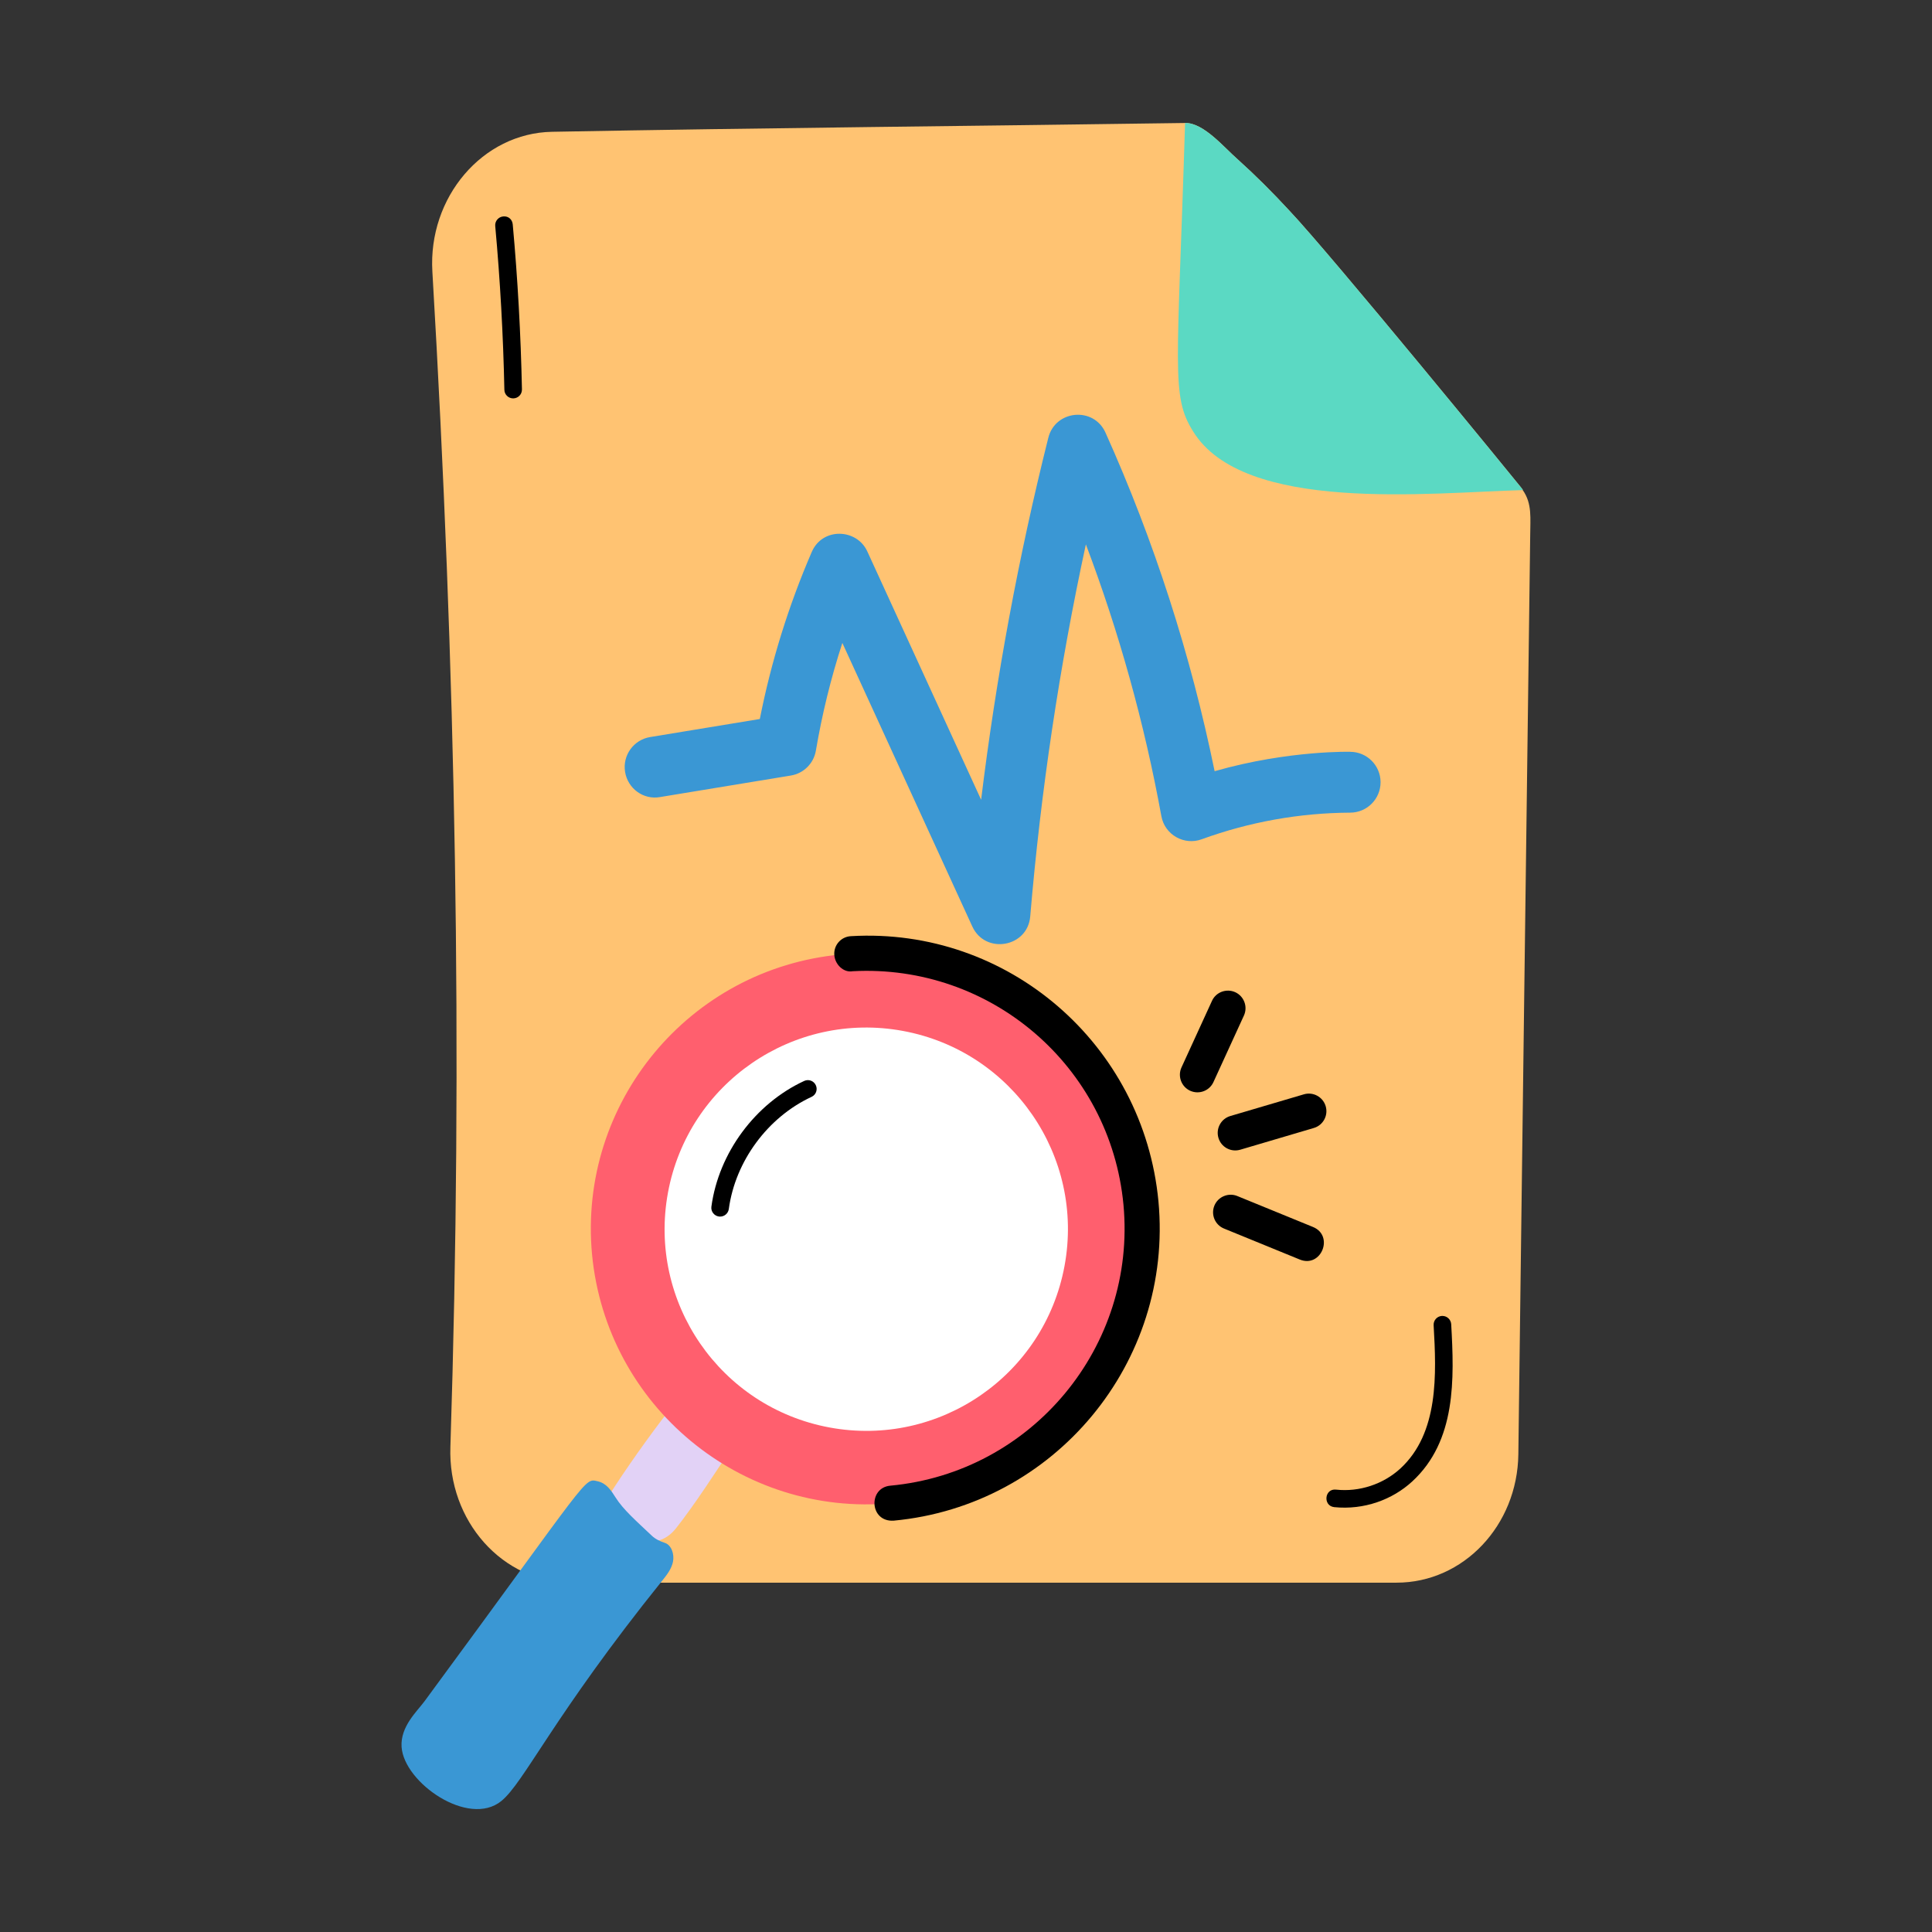 <svg width="64" height="64" viewBox="0 0 64 64" fill="none" xmlns="http://www.w3.org/2000/svg">
<rect x="0" y="0" width="64" height="64" fill="#333333" stroke="none"/>
<path d="M14.92 47.928C14.832 50.389 16.653 52.428 18.94 52.428H46.263C48.476 52.428 50.268 50.535 50.297 48.175C50.299 48.04 50.678 18.445 50.69 17.736C50.69 17.182 50.763 16.687 50.443 16.235C50.443 16.206 50.413 16.192 50.399 16.163C50.3 16.036 44.086 8.425 42.694 6.958C42.155 6.375 41.587 5.807 41.005 5.283C40.553 4.89 39.883 4.074 39.272 4.074H39.257C32.266 4.176 25.319 4.234 18.284 4.366C15.983 4.409 14.177 6.536 14.323 8.997C15.095 22.163 15.342 34.747 14.92 47.928Z" fill="#FFC372"/>
<path d="M39.519 14.284C41.191 17.015 47.347 16.319 50.443 16.235C50.443 16.206 50.413 16.192 50.399 16.163C50.3 16.036 44.086 8.425 42.694 6.958C42.155 6.375 41.587 5.807 41.005 5.283C40.553 4.89 39.883 4.074 39.272 4.074H39.257C39.007 12.274 38.787 13.108 39.519 14.284Z" fill="#5BD9C3"/>
<path d="M32.209 30.691L27.904 21.298C27.525 22.463 27.232 23.657 27.027 24.867C26.954 25.291 26.62 25.622 26.196 25.691L21.864 26.404C21.316 26.503 20.796 26.122 20.707 25.573C20.616 25.024 20.988 24.506 21.537 24.416L25.17 23.818C25.545 21.919 26.123 20.06 26.89 18.285C27.245 17.461 28.382 17.507 28.73 18.265L32.501 26.493C32.995 22.454 33.741 18.434 34.727 14.501C34.958 13.579 36.231 13.459 36.622 14.334C38.234 17.924 39.447 21.691 40.236 25.547C42.714 24.835 44.842 24.905 44.726 24.905C45.279 24.905 45.73 25.353 45.733 25.907C45.736 26.463 45.287 26.917 44.731 26.92C43.047 26.929 41.391 27.226 39.807 27.802C39.232 28.014 38.585 27.658 38.472 27.037C37.912 23.968 37.074 20.951 35.971 18.033C35.093 22.091 34.476 26.223 34.128 30.355C34.044 31.384 32.64 31.628 32.209 30.691Z" fill="#3A97D4"/>
<path d="M25.597 46.105C24.896 45.97 24.445 45.194 24.085 44.492C22.747 45.814 20.999 48.201 19.977 49.848C20.465 50.9 21.661 51.551 22.393 50.627C23.596 49.109 25.36 46.06 25.597 46.105Z" fill="#E2D2F6"/>
<path d="M29.546 49.795C24.536 50.26 20.09 46.571 19.612 41.553C19.145 36.533 22.834 32.086 27.854 31.619C32.874 31.152 37.32 34.84 37.796 39.849C38.263 44.869 34.576 49.325 29.546 49.795Z" fill="#FF5F6E"/>
<path d="M29.492 49.215C34.19 48.778 37.655 44.599 37.216 39.904C36.782 35.322 32.821 31.929 28.248 32.173C27.943 32.231 27.652 31.944 27.637 31.623C27.619 31.303 27.865 31.029 28.187 31.012C33.384 30.707 37.882 34.588 38.375 39.795C38.873 45.13 34.937 49.877 29.601 50.374C28.803 50.421 28.751 49.284 29.492 49.215Z" fill="black"/>
<path d="M20.388 49.6C20.242 49.367 20.087 49.134 19.799 49.069C19.338 48.965 19.6 48.838 14.066 56.352C13.82 56.688 13.258 57.191 13.303 57.87C13.383 59.057 15.519 60.54 16.604 59.664C17.362 59.052 18.326 56.851 21.939 52.359C22.088 52.173 22.244 51.977 22.294 51.732C22.343 51.487 22.244 51.182 22.025 51.11C21.873 51.059 21.718 50.991 21.596 50.876C21.075 50.382 20.647 50.012 20.388 49.6Z" fill="#3A97D4"/>
<path d="M35.264 41.935C35.936 38.308 33.54 34.823 29.912 34.151C26.285 33.48 22.8 35.876 22.128 39.503C21.457 43.131 23.853 46.616 27.48 47.287C31.108 47.959 34.593 45.563 35.264 41.935Z" fill="white"/>
<path d="M23.855 40.301C23.842 40.301 23.829 40.3 23.816 40.299C23.657 40.277 23.544 40.131 23.566 39.971C23.807 38.195 25.013 36.561 26.639 35.808C26.783 35.74 26.957 35.802 27.025 35.949C27.093 36.095 27.03 36.268 26.884 36.335C25.433 37.008 24.357 38.466 24.143 40.049C24.123 40.195 23.998 40.301 23.855 40.301Z" fill="black"/>
<path d="M44.198 49.926C43.815 49.882 43.876 49.299 44.261 49.346C45.031 49.429 45.822 49.167 46.39 48.646C47.666 47.468 47.584 45.527 47.491 43.899C47.482 43.738 47.605 43.601 47.766 43.592H47.782C47.935 43.592 48.063 43.711 48.073 43.867C48.175 45.68 48.243 47.728 46.783 49.074C46.123 49.682 45.184 50.025 44.198 49.926Z" fill="black"/>
<path d="M16.999 13.197C16.841 13.197 16.711 13.071 16.708 12.912C16.67 11.107 16.569 9.281 16.405 7.486C16.391 7.325 16.509 7.185 16.669 7.17C16.845 7.152 16.97 7.273 16.985 7.433C17.15 9.242 17.252 11.082 17.29 12.9C17.293 13.061 17.166 13.194 17.004 13.197C17.002 13.197 17.001 13.197 16.999 13.197Z" fill="black"/>
<path d="M43.053 41.722L40.546 40.697C40.248 40.575 40.106 40.236 40.228 39.938C40.35 39.64 40.695 39.5 40.987 39.62L43.494 40.645C44.202 40.934 43.77 42.018 43.053 41.722Z" fill="black"/>
<path d="M40.362 37.693C40.271 37.385 40.447 37.061 40.755 36.97L43.193 36.251C43.499 36.16 43.824 36.336 43.915 36.644C44.006 36.952 43.83 37.276 43.522 37.366L41.084 38.086C40.772 38.177 40.452 37.998 40.362 37.693Z" fill="black"/>
<path d="M39.426 36.133C39.134 35.999 39.005 35.653 39.138 35.361L40.148 33.156C40.28 32.862 40.629 32.737 40.919 32.868C41.211 33.002 41.34 33.348 41.207 33.64L40.197 35.845C40.065 36.134 39.723 36.266 39.426 36.133Z" fill="black"/>
</svg>
